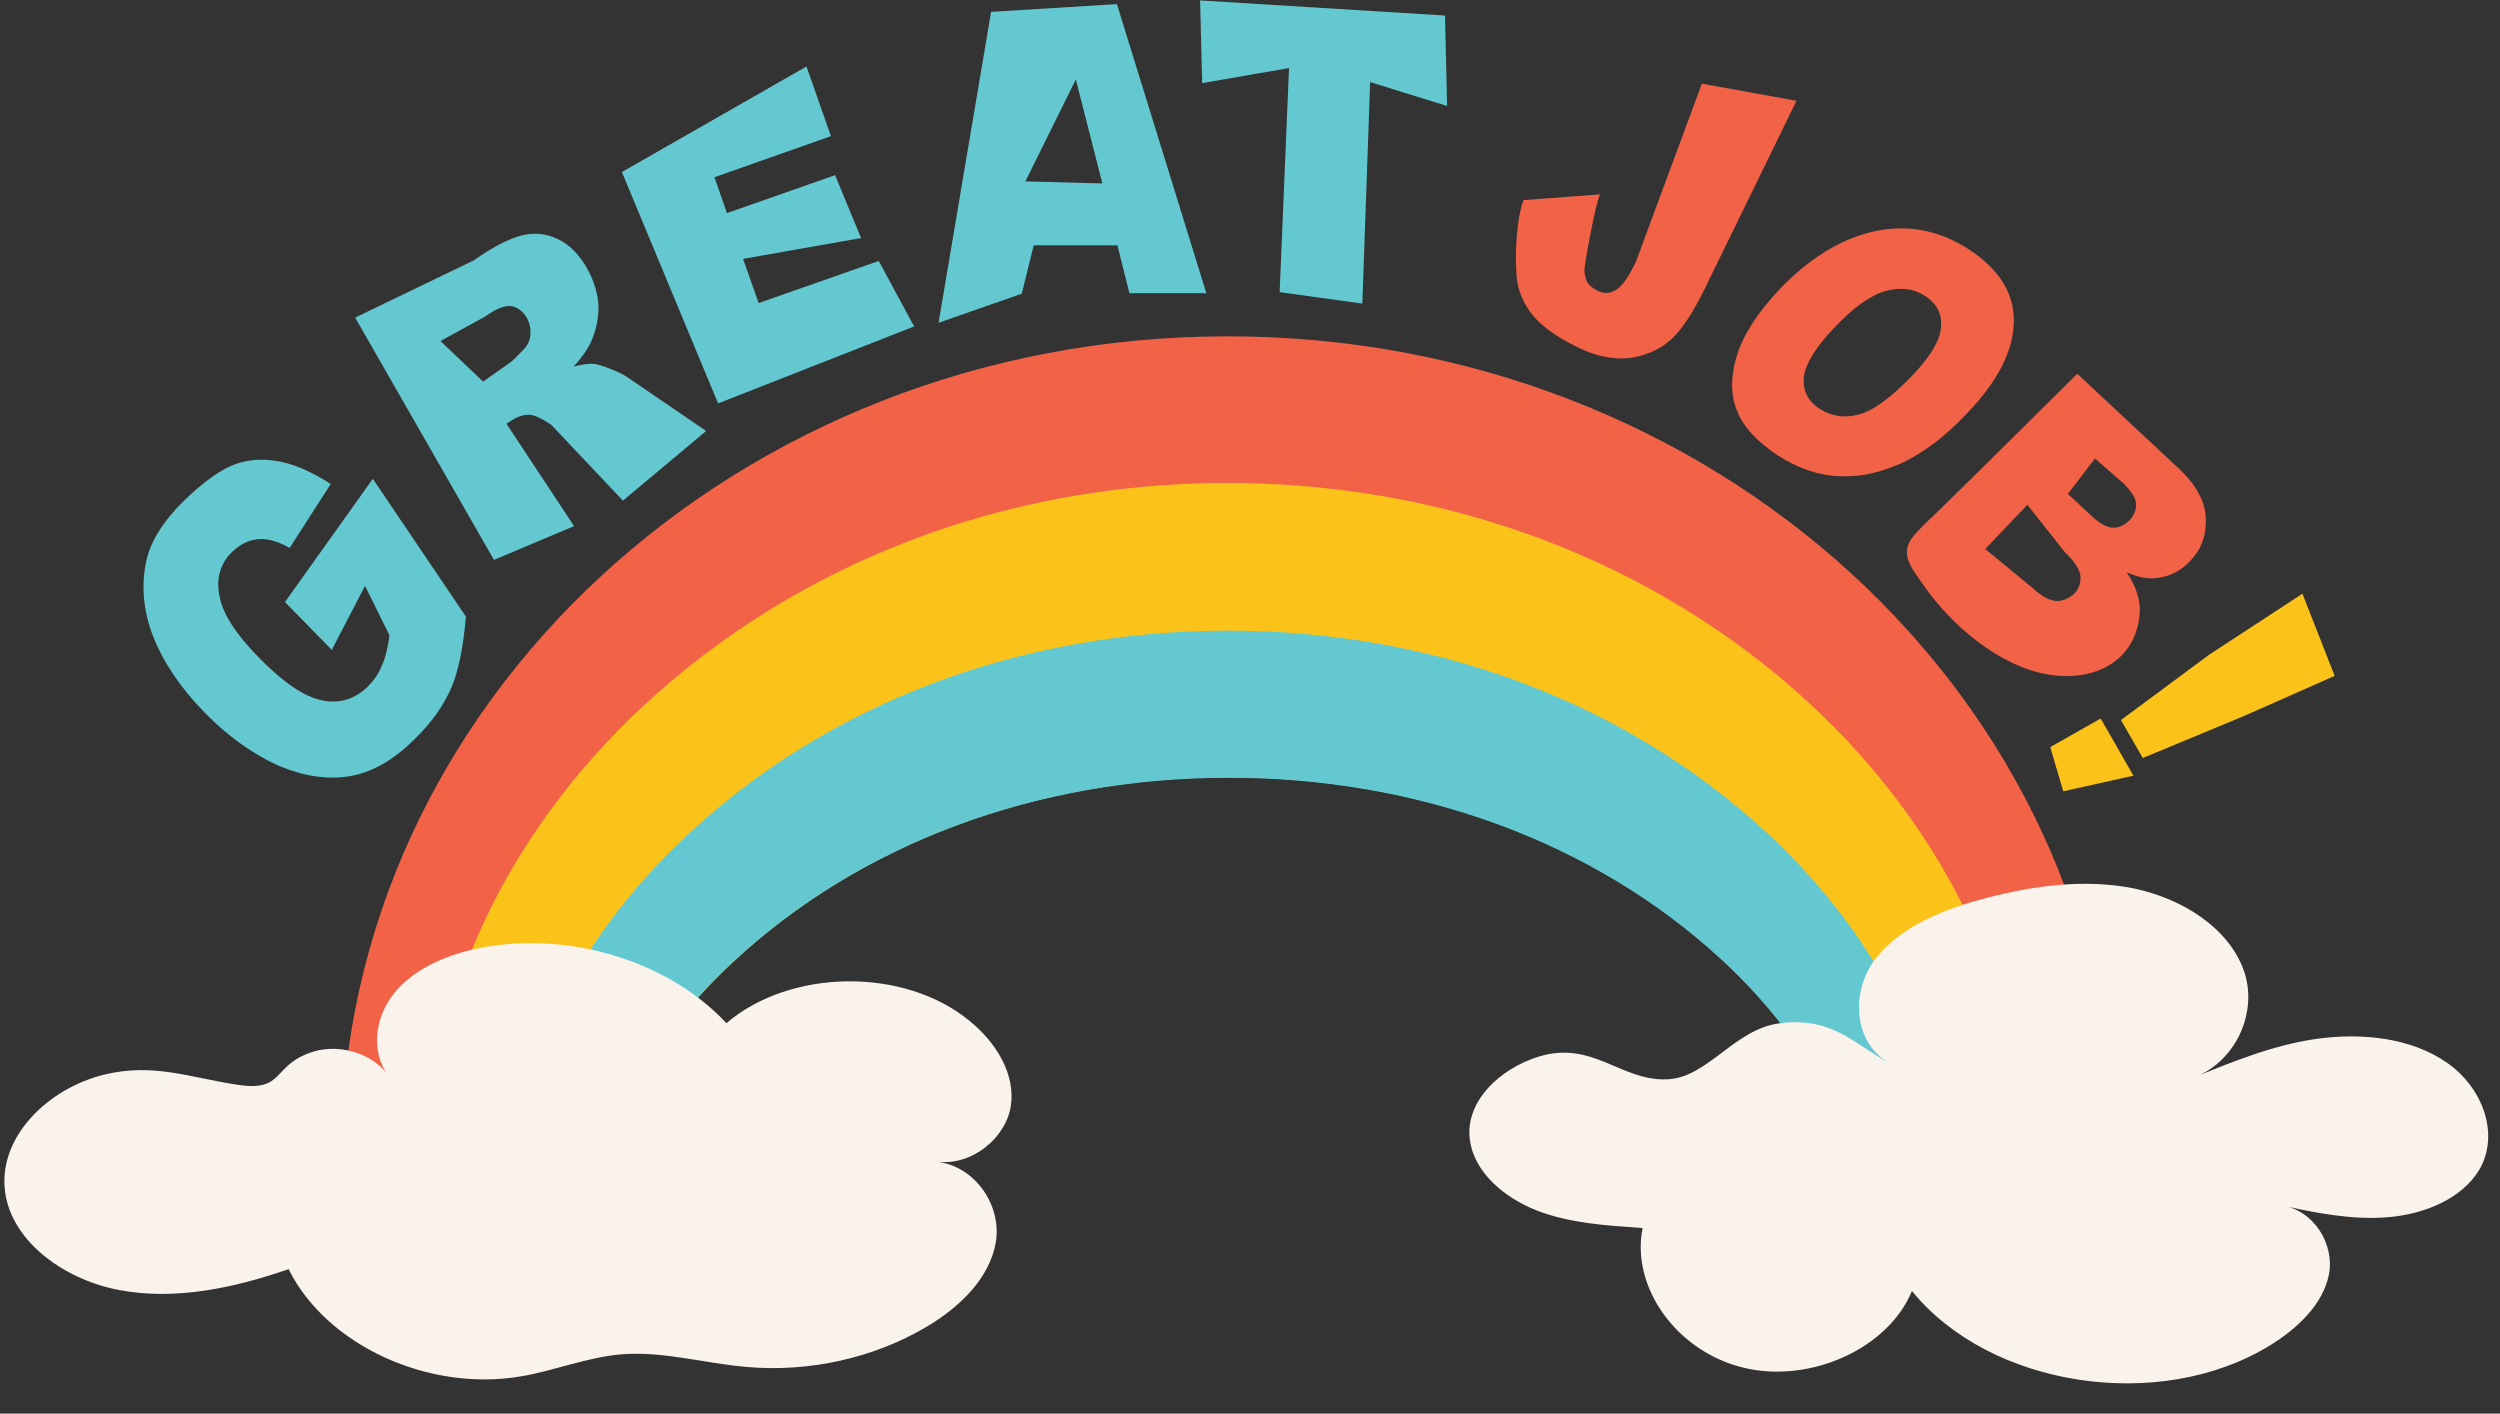 <svg xmlns="http://www.w3.org/2000/svg" xmlns:xlink="http://www.w3.org/1999/xlink" width="764" zoomAndPan="magnify" viewBox="0 0 573 324" height="432" preserveAspectRatio="xMidYMid meet" version="1.0"><rect x="0" y="0" width="573" height="324" fill="#333333" stroke="none"/><defs><clipPath id="6d91753887"><path d="M 157.863 40.145 L 162.613 40.145 L 162.613 46.387 L 157.863 46.387 Z M 157.863 40.145 " clip-rule="nonzero"/></clipPath></defs><path fill="#f16247" d="M 484.457 263.477 L 422.723 263.598 C 422.484 261.809 421.77 257.996 419.148 252.156 C 414.145 241.309 405.441 229.871 394.598 219.859 C 365.281 192.805 324.879 178.027 281.141 178.148 C 237.285 178.266 197.121 193.281 167.926 220.453 C 157.078 230.586 148.379 242.023 143.492 252.871 C 140.871 258.711 140.156 262.523 139.918 264.312 L 78.184 264.43 C 78.422 161.227 168.996 77.328 280.785 77.09 C 392.57 76.73 483.621 160.035 484.457 263.477 Z M 350.621 71.367 C 352.648 74.227 356.105 76.852 361.109 79.352 C 365.758 81.738 370.168 82.57 374.098 81.977 C 378.152 81.258 381.371 79.59 383.871 76.969 C 386.375 74.348 388.996 69.938 391.855 63.859 L 411.758 23.102 L 390.07 19.172 L 374.934 60.047 C 373.383 63.266 371.953 65.41 370.523 66.363 C 369.094 67.316 367.543 67.434 365.875 66.48 C 364.805 65.887 364.09 65.289 363.73 64.574 C 363.254 63.383 363.016 62.191 363.254 60.883 C 363.375 59.57 365.637 46.938 366.711 44.555 L 349.191 45.863 C 347.523 50.156 347.285 58.379 347.523 61.836 C 347.523 65.289 348.598 68.508 350.621 71.367 Z M 429.637 53.016 C 437.262 51.348 444.531 52.777 451.324 57.188 C 458.238 61.715 461.695 67.316 461.574 73.75 C 461.457 80.305 458 87.219 451.086 94.488 C 446.082 99.852 441.195 103.547 436.309 105.93 C 431.422 108.191 426.656 109.383 421.77 109.145 C 416.883 109.027 412.117 107.359 407.469 104.379 C 402.82 101.281 399.602 97.945 398.172 94.25 C 396.625 90.555 396.625 86.383 398.055 81.617 C 399.484 76.852 402.703 71.844 407.707 66.48 C 414.621 59.211 422.008 54.684 429.637 53.016 Z M 417.004 93.652 C 419.742 95.441 422.844 95.918 426.18 94.965 C 429.516 94.012 433.57 91.031 438.453 85.906 C 442.508 81.617 444.652 78.043 444.891 74.945 C 445.129 71.965 443.938 69.582 441.195 67.793 C 438.574 66.125 435.594 65.766 432.137 66.719 C 428.684 67.672 424.75 70.535 420.461 75.062 C 416.168 79.59 413.785 83.406 413.426 86.504 C 413.188 89.484 414.383 91.984 417.004 93.652 Z M 502.094 128.453 C 499.949 130.836 497.328 132.148 494.23 132.504 C 492.203 132.742 489.938 132.266 487.438 131.195 C 489.699 134.531 490.652 137.75 490.414 140.609 C 489.582 151.57 480.047 156.219 469.918 154.672 C 458.594 153.004 447.395 143.469 441.078 134.41 C 437.738 129.645 435 126.664 439.168 122.137 C 441.555 119.633 444.176 117.25 446.68 114.746 C 456.57 105.094 466.344 95.32 476.113 85.668 L 499.355 107.359 C 503.168 110.934 505.312 114.629 505.551 118.441 C 505.789 122.375 504.715 125.711 502.094 128.453 Z M 476.828 131.91 C 476.59 130.359 475.398 128.57 473.254 126.547 L 464.672 115.699 L 455.02 125.832 L 465.746 134.648 C 467.891 136.676 469.68 137.629 471.348 137.75 C 472.898 137.75 474.328 137.152 475.52 135.961 C 476.59 134.77 476.949 133.457 476.828 131.91 Z M 489.582 115.344 C 489.461 114.031 488.391 112.484 486.602 110.695 L 480.168 105.094 L 473.969 113.199 L 479.332 118.203 C 481.238 119.992 482.906 120.945 484.336 120.945 C 485.77 120.945 486.961 120.348 488.152 119.156 C 489.223 117.965 489.699 116.656 489.582 115.344 Z M 489.582 115.344 " fill-opacity="1" fill-rule="nonzero"/><path fill="#fbc31a" d="M 463.957 263.477 L 422.844 263.598 C 422.605 261.809 421.891 257.996 419.266 252.156 C 414.262 241.309 405.562 229.871 394.719 219.859 C 365.398 192.805 325 178.027 281.262 178.148 C 237.523 178.266 197.242 193.281 168.043 220.453 C 157.199 230.586 148.5 242.023 143.613 252.871 C 140.992 258.711 140.277 262.523 140.035 264.312 L 98.684 264.551 C 98.801 247.031 102.734 229.512 110.363 212.59 C 118.703 194.238 131.457 176.598 147.426 161.82 C 182.703 129.047 230.016 110.816 280.785 110.695 C 331.555 110.578 379.105 128.453 414.5 160.988 C 430.469 175.645 443.34 193.164 451.801 211.516 C 459.668 228.438 463.719 245.957 463.957 263.477 Z M 527.719 136.078 L 535.105 154.91 L 514.371 164.086 L 491.129 173.738 L 486.125 165.039 L 506.387 150.023 Z M 481.477 164.68 L 488.984 177.789 L 472.898 181.367 L 469.918 171.234 Z M 481.477 164.68 " fill-opacity="1" fill-rule="nonzero"/><path fill="#64c8d0" d="M 443.34 263.598 L 422.723 263.715 C 422.484 261.926 421.77 258.113 419.148 252.273 C 414.145 241.43 405.441 229.988 394.598 219.977 C 365.281 192.926 324.879 178.148 281.141 178.266 C 237.285 178.387 197.121 193.402 167.926 220.574 C 157.078 230.703 148.379 242.145 143.492 252.988 C 140.871 258.828 140.156 262.641 139.918 264.43 L 119.301 264.551 C 119.418 254.418 122.043 243.695 126.926 232.848 C 133.602 218.191 144.207 203.77 157.676 191.258 C 189.852 161.227 233.711 144.66 281.023 144.539 C 328.336 144.422 372.191 160.75 404.609 190.543 C 418.074 202.938 428.801 217.238 435.594 231.895 C 440.48 242.742 443.223 253.348 443.34 263.598 Z M 65.312 137.988 L 76.039 148.949 L 83.668 134.293 L 89.27 145.613 C 88.91 148.473 88.316 150.855 87.48 152.645 C 86.766 154.434 85.691 155.98 84.262 157.41 C 81.281 160.273 77.828 161.344 73.773 160.512 C 69.723 159.676 64.957 156.457 59.355 150.738 C 54.109 145.375 51.012 140.727 50.297 136.555 C 49.465 132.504 50.535 129.047 53.277 126.426 C 55.184 124.641 57.211 123.688 59.355 123.566 C 61.617 123.445 63.883 124.164 66.387 125.594 L 75.801 110.934 C 71.75 108.312 67.816 106.523 64.242 105.809 C 60.547 105.094 57.211 105.215 53.871 106.406 C 50.656 107.598 46.723 110.34 42.191 114.746 C 37.547 119.277 34.684 123.805 33.613 128.215 C 32.301 133.934 32.777 139.773 35.043 145.734 C 37.426 151.812 41.359 157.648 46.961 163.371 C 52.324 168.852 57.926 172.785 63.645 175.406 C 69.484 177.91 74.965 178.742 80.09 177.91 C 85.215 177.074 90.223 174.215 94.988 169.449 C 98.922 165.637 101.664 161.703 103.449 157.648 C 105.117 153.719 106.191 148.234 106.785 141.324 L 85.453 109.742 Z M 131.574 120.586 L 113.223 128.332 L 81.402 72.797 L 108.574 59.688 C 112.984 56.59 116.68 54.684 119.539 53.969 C 122.398 53.254 125.141 53.492 127.883 54.805 C 130.621 56.113 132.887 58.496 134.676 61.715 C 136.223 64.574 137.059 67.434 137.176 70.297 C 137.176 73.156 136.582 75.898 135.391 78.52 C 134.555 80.188 133.363 81.977 131.457 84 C 133.48 83.523 135.152 83.285 136.223 83.406 C 136.938 83.523 138.25 83.883 140.035 84.598 C 141.824 85.312 143.016 85.906 143.852 86.504 L 161.848 98.777 L 142.777 114.746 L 126.332 97.348 C 124.188 95.918 122.637 95.203 121.566 95.082 C 120.133 94.965 118.703 95.441 117.395 96.277 L 116.082 97.109 Z M 116.68 83.285 C 117.395 82.809 118.465 81.738 120.133 79.949 C 120.969 79.113 121.445 78.043 121.566 76.73 C 121.684 75.422 121.445 74.227 120.852 73.035 C 119.895 71.367 118.703 70.414 117.273 70.176 C 115.844 69.938 113.816 70.652 111.195 72.559 L 100.945 78.16 L 110.719 87.457 Z M 209.516 74.824 L 201.414 59.809 L 173.883 69.461 L 170.309 59.332 L 197.359 54.566 L 191.402 40.145 L 166.613 48.844 L 163.754 40.621 L 190.449 31.207 L 184.848 15.238 L 142.539 39.43 L 164.586 92.461 Z M 234.188 67.316 L 215.117 73.988 L 227.156 2.723 L 255.996 0.938 L 276.492 67.195 L 258.855 67.195 L 256.113 56.234 L 236.926 56.234 Z M 235.02 41.574 L 252.66 42.051 L 246.582 18.215 Z M 295.441 15.594 L 293.297 66.957 L 312.246 69.582 L 314.035 18.812 L 331.672 24.293 L 331.195 3.559 L 275.062 0.102 L 275.539 19.051 Z M 295.441 15.594 " fill-opacity="1" fill-rule="nonzero"/><path fill="#faf3ec" d="M 23.84 246.316 C 10.852 249.535 0.004 260.496 1.078 272.297 C 2.031 283.973 14.188 293.152 27.176 295.652 C 40.168 298.156 53.754 295.176 66.148 290.887 C 74.848 308.406 98.324 319.129 119.539 315.438 C 127.168 314.125 134.438 311.145 142.184 310.43 C 151.836 309.598 161.371 312.457 171.023 313.293 C 185.324 314.602 200.223 311.266 212.141 304.234 C 219.887 299.707 226.797 293.031 228.227 284.809 C 229.656 276.586 223.816 267.289 214.523 266.219 C 222.746 267.41 230.609 260.734 231.684 253.465 C 232.758 246.195 228.348 238.926 222.148 233.922 C 207.133 221.648 181.152 222.004 166.496 234.516 C 153.863 220.93 132.648 214.02 112.984 216.762 C 104.762 217.953 96.539 220.93 91.293 226.531 C 86.051 232.133 84.5 240.832 89.27 246.91 C 86.051 241.785 78.422 239.164 72.105 240.953 C 61.977 243.934 65.672 250.488 54.109 248.578 C 43.266 246.91 35.043 243.574 23.84 246.316 Z M 336.918 261.449 C 337.988 268.719 344.664 274.441 352.172 277.418 C 359.797 280.398 368.141 280.875 376.484 281.473 C 373.742 295.176 384.469 309.953 399.84 313.531 C 415.098 317.105 432.852 309 438.215 295.891 C 456.094 317.938 494.945 323.898 520.211 308.406 C 526.645 304.473 532.484 298.871 533.797 292.078 C 535.105 285.285 530.457 277.301 522.711 276.227 C 530.816 278.016 539.16 279.684 547.5 278.969 C 555.844 278.254 564.305 274.68 568.238 268.125 C 573.004 260.02 569.07 249.293 560.848 243.574 C 552.625 237.855 541.422 236.664 531.055 238.094 C 520.805 239.523 511.152 243.574 501.738 247.387 C 512.465 243.934 517.707 231.895 514.25 222.363 C 510.793 212.707 500.309 206.035 489.223 203.652 C 478.02 201.387 466.344 202.938 455.379 205.797 C 445.605 208.301 435.594 212.352 429.875 219.738 C 424.152 227.246 424.629 238.926 433.211 243.812 C 424.512 238.926 419.863 233.086 408.066 234.516 C 397.578 235.711 391.379 247.148 381.965 247.387 C 371.477 247.746 365.043 238.449 352.766 242.145 C 343.473 245.004 335.605 252.75 336.918 261.449 Z M 336.918 261.449 " fill-opacity="1" fill-rule="nonzero"/><g clip-path="url(#6d91753887)"><path fill="#64c8d0" d="M 157.863 40.145 L 162.613 40.145 L 162.613 46.379 L 157.863 46.379 Z M 157.863 40.145 " fill-opacity="1" fill-rule="nonzero"/></g></svg>